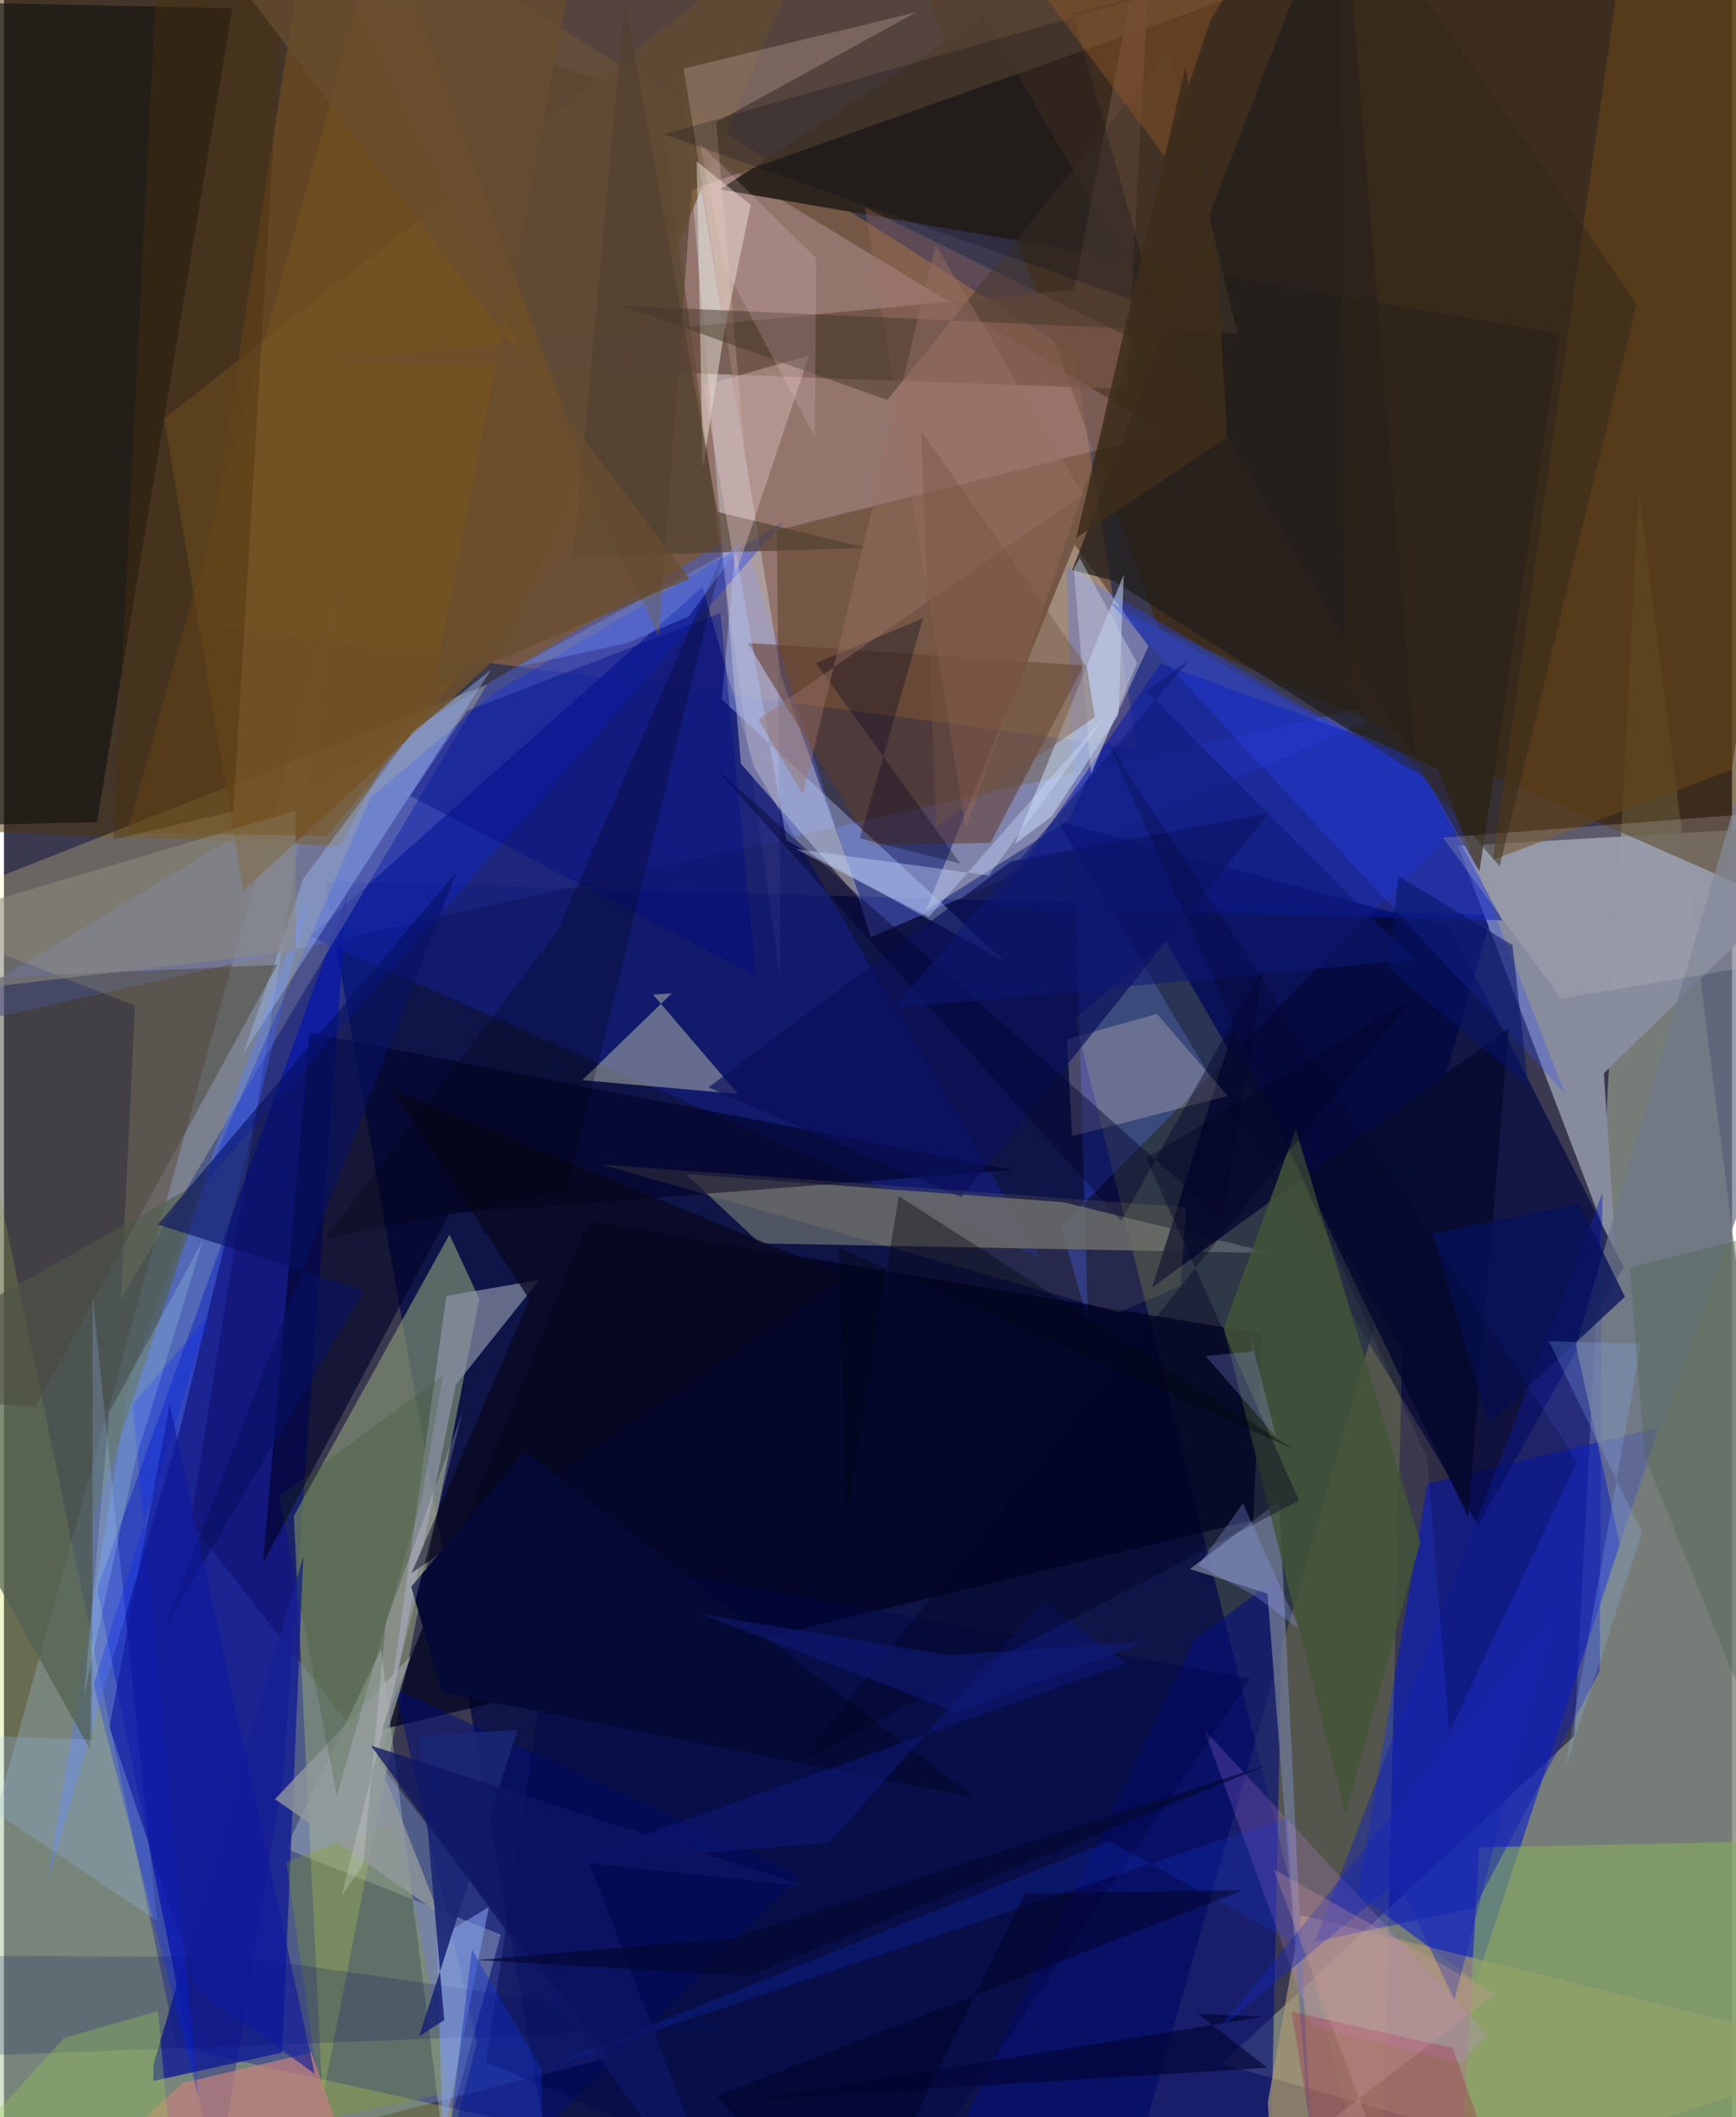 <svg xmlns="http://www.w3.org/2000/svg" width="228" height="278" viewBox="0 0 836 1024"><path fill="#3b394f" d="M0 0h836v1024H0z"/><path fill="#838b7f" fill-opacity=".824" d="M790.88 236.958l-31.136 602.597-170.608 158.618L898 1086z"/><path fill="#9a6e3f" fill-opacity=".596" d="M548.228 361.988L93.302 301.835 150.498-62 517.69 171.131z"/><path fill="#080f45" fill-opacity=".839" d="M535.593 1086l-268.81-25.642L155.215 426.22l564.551 16.232z"/><path fill="#7ca5fe" fill-opacity=".322" d="M164.471 271.863L90.237 736.507l202.878 258.628L-62 1086z"/><path fill="#4c5bc2" fill-opacity=".561" d="M694.588 333.96L419.363 453.24l-62.566-196.63-407.491 246.016z"/><path fill="#898e9f" fill-opacity=".973" d="M773.992 519.103l6.028 91.097-76.662-201.041L898 397.889z"/><path fill="#3e2600" fill-opacity=".612" d="M425.037-62L558.54 303.71l327.31 144.514-26.115-464.848z"/><path fill="#4f3200" fill-opacity=".486" d="M-62 400.049l224.43 9.128L351.775 59.814-13.878-62z"/><path fill="#0017cf" fill-opacity=".549" d="M654.847 916.226l33.809-198.657 111.65-27.074-88.224 267.882z"/><path fill="#000796" fill-opacity=".655" d="M135.107 858.712L165.84 433.69 45.124 768.418l57.808 287.804z"/><path fill="#2c40c4" fill-opacity=".502" d="M524.353 638.621l-10.346-364.468 198.01 116.69L511.32 593.257z"/><path fill="#879877" fill-opacity=".639" d="M140.22 733.213l75.316-136.108 14.427 31.19-75.833 386.094z"/><path fill="#ffddfd" fill-opacity=".22" d="M373.974 256.486l187.883-47.07-243.212-147.59 57.027 412.656z"/><path fill="#121c75" fill-opacity=".776" d="M362.939 370.96L501.56 608.462l-353.443-155.61 189.791-169.01z"/><path fill="#fff3a1" fill-opacity=".239" d="M63.378 486.302l-6.802 141.991 177.148-297.248-283.036 111.582z"/><path fill="#00053e" fill-opacity=".663" d="M783.547 612.747l-70.395 125.114-203.367-340.763 190.196 51.908z"/><path fill="#d3e55a" fill-opacity=".302" d="M83.575 990.08L-50.043 346.746-22.26 1086l268.208-59.89z"/><path fill="#e2fa4e" fill-opacity=".153" d="M561.867 454.769L676.45 653.21 665.872 1086l-147.75-593.117z"/><path fill="#fef6e5" fill-opacity=".325" d="M445.913 440.357l69.063-43.583 38.713-84.218-35.714-49.114z"/><path fill="#000321" fill-opacity=".753" d="M604.334 735.296l3.957-90.273-325.743-54.33-100.093 245.895z"/><path fill="#5d616a" fill-opacity=".843" d="M512.336 581.444l101.164 24.66-247.748-4.722-35.822-33.473z"/><path fill="#12120f" fill-opacity=".643" d="M-62 .387l172.456 3.597L44.994 397.62-62 400.07z"/><path fill="#07107a" fill-opacity=".643" d="M575.768 793.106l43.073-32.12-6.792 322.852L435.853 1086z"/><path fill="#c6c3cb" fill-opacity=".498" d="M327.797 32.89l28.712 336.487 58.223 66.519-38.627-108.494z"/><path fill="#b0b6ad" fill-opacity=".529" d="M279.75 522.433l75.405 6.676-41.166-48.067 9.112-.627z"/><path fill="#000229" fill-opacity=".631" d="M487.899 565.87l-340.092-66.348-22.53 256.632 90.063-169.1z"/><path fill="#715228" fill-opacity=".773" d="M397.31-47.457L240.73 315.737 115.799 430.742 77.532 202.399z"/><path fill="#a59775" fill-opacity=".714" d="M627.492 926.282l-16.057 90.502L615.07 1086 898 993.481z"/><path fill="#2c231c" fill-opacity=".969" d="M474.125 8.104L713.791 421.43l38.96-260.08-406.328-69.724z"/><path fill="#0819a7" fill-opacity=".541" d="M478.668 438.898l80.934-117.946 122.308 44.635 42.886 79.5z"/><path fill="#000b7a" fill-opacity=".49" d="M189.174 816.764l39.592 170.932-24.84 98.304 180.712-178.842z"/><path fill="#547fff" fill-opacity=".392" d="M147.734 432.205L85.012 691.741 20.994 910.396l39.9-243.247z"/><path fill="#60411a" fill-opacity=".71" d="M786.773-49.513l-66.536 465.414 115.699-43.632L898-62z"/><path fill="#c8dadd" fill-opacity=".314" d="M212.698 1038.233l27.628-102.553-104.047-41.538 46.162-96.492z"/><path fill="#644a3c" fill-opacity=".718" d="M556.59-62l-38.873 202.202-357.452 34.105 382.76 13.826z"/><path fill="#0929ea" fill-opacity=".31" d="M376.706 252.72L95.988 573.498l81.26-187.573 60.172-51.103z"/><path fill="#8d94a9" fill-opacity=".675" d="M184.597 837.622l29.439-210.851 44.924-7.687-40.42 50.724z"/><path fill="#5f3b2c" fill-opacity=".549" d="M359.81 310.972l162.604 10.906-45.171 85.823-58.017.93z"/><path fill="#5c4837" fill-opacity=".749" d="M764.848-62h-626.88l178.876 369.595 15.815-215.713z"/><path fill="#85ab5e" fill-opacity=".608" d="M706.086 1028.67L898 1025.996l-45.516-135.404-138.82 2.924z"/><path fill="#fdf6ea" fill-opacity=".427" d="M348.463 160.546l12.808-61.468-26.148-21.022 2.966 148.154z"/><path fill="#211d1b" fill-opacity=".725" d="M683.39 373.787L647.175-62l-130.39 337.739 19.838 5.139z"/><path fill="#6d7691" fill-opacity=".827" d="M616.96 725.924l-43.216 32.953 37.52 11.866 21.8 280.332z"/><path fill="#060b30" fill-opacity=".847" d="M708.3 733.685L594.574 498.243 555.43 622.705l172.599-125.61z"/><path fill="#b4c9ff" fill-opacity=".38" d="M484.218 465.079l-105.69-58.627-24.631-141.154-6.649 72.935z"/><path fill="#1321b1" fill-opacity=".467" d="M634.037 939.21l77.356-16.457 60.62-114.476 1.284-231.324z"/><path fill="#162093" fill-opacity=".851" d="M72.285 998.615l72.551-245.813-10.24 239.98-62.277 13.675z"/><path fill="#a0bffe" fill-opacity=".392" d="M115.827 509.48L235.66 323.93l-38.159 30.394-52.605 70.493z"/><path fill="#435438" fill-opacity=".843" d="M590.1 642.28l34.846-96.107 60.204 199.748-36.175 131.652z"/><path fill="#6f788a" fill-opacity=".722" d="M760.503 650.68l111.118-377.992-27.2 298.53-62.72 175.668z"/><path fill="#f9e4d1" fill-opacity=".251" d="M557.778 490.382l34.239 39.7-75.275 19.467-2.516-46.89z"/><path fill="#85a31b" fill-opacity=".286" d="M136.568 900.605l53.692-20.378 26.135 131.804-61.85 12.66z"/><path fill="#526150" fill-opacity=".698" d="M41.75 846.468l1.407-112.01L98.01 570.1-62 659.93z"/><path fill="#cee4ff" fill-opacity=".498" d="M541.713 277.935l-2.541 67.719-32.369 49.294-17.731 13.256z"/><path fill="#2d49fd" fill-opacity=".282" d="M693.58 371.781l-68.64-30.23-90.559-50.875 220.73 238.068z"/><path fill="#fadbcc" fill-opacity=".22" d="M441.483 5.874L328.83 33.135l29.533 186.496-13.77-160.568z"/><path fill="#091059" fill-opacity=".675" d="M463.056 579.083L611.7 393.45l-124.518 23.118-146.345 109.351z"/><path fill="#081162" fill-opacity=".612" d="M174.047 624.037L74.48 592.25l144.541-170.5L76.465 789.96z"/><path fill="#d78fff" fill-opacity=".188" d="M717.36 983.895L580.675 836.713l52.069 142.915 72.573 18.483z"/><path fill="#4a483c" fill-opacity=".494" d="M-62 475.358l194.202-8.687L15.194 680.213-62 675.988z"/><path fill="#a57160" fill-opacity=".325" d="M546.777 164.32L493.04 323.455l-27.776 77.195-48.77-300.404z"/><path fill="#cac7c8" fill-opacity=".235" d="M696.11 405.108l57.126 77.855L898 458.573l-21.082-67.356z"/><path fill="#07071d" fill-opacity=".737" d="M197.183 760.794l210.054-143.523-219.858-90.625 66.783 101.777z"/><path fill="#000549" fill-opacity=".443" d="M269.774 751.166L233.157 997.3l190.763 80.877L602.885 811.83z"/><path fill="#9fc2ff" fill-opacity=".224" d="M42.777 841.357l.094-214.961 31.244 302.675L-62 837.844z"/><path fill="#c17f7d" fill-opacity=".718" d="M148.691 992.712L181.397 1086l-151.341-26.972 56.255-51.503z"/><path fill="#503f30" fill-opacity=".651" d="M275.499 269.365L300.353.46 345.18 247.6l71.99 17.371z"/><path fill="#8b897d" fill-opacity=".569" d="M140.973 392.142L-62 452.469v31.515l203.182-24.102z"/><path fill="#e5c9c6" fill-opacity=".376" d="M354.136 277.277l-15.756-90.845 51.048-14.486-19.81 59.455z"/><path fill="#03042f" fill-opacity=".431" d="M609.436 467.267l-19.84 122.523-245.48-218.282 196.351 219.044z"/><path fill="#939a9d" fill-opacity=".773" d="M181.204 851.8l29.2 73.573-79.323-55.185 65.668-69.284z"/><path fill="#000e60" fill-opacity=".204" d="M352.612 980.618l-236.774-34.035L-62 945.735l18.61 49.678z"/><path fill="#040d83" fill-opacity=".427" d="M363.839 471.913l-167.321-86.935 27.651-41.216 122.456-47.285z"/><path fill="#0223fa" fill-opacity=".275" d="M62.261 679.149l31.867 335.631-50.734-200.151L99.29 636.215z"/><path fill="#78531d" fill-opacity=".482" d="M156.315 404.254l-96.846-1.442L183.283-41.39l104.435 285.751z"/><path fill="#00000b" fill-opacity=".243" d="M155.498 598.83l116.524-21.963 76.3-310.286-80.74 183.933z"/><path fill="#f6e070" fill-opacity=".102" d="M569.176 621.882l-29.995 12.968-250.215-71.587L572 583.908z"/><path fill="#06125a" fill-opacity=".761" d="M784.177 627.199l-66.054 61.36-27.04-91.877 70.796-14.62z"/><path fill="#c9dbff" fill-opacity=".388" d="M476.362 423.41l59.256-80.561L447.4 443.513l-64.196-32.854z"/><path fill="#46372c" fill-opacity=".498" d="M299.293 147.892L596.7 161.25 563.689 24.126l-136.322 169.35z"/><path fill="#0e1974" fill-opacity=".537" d="M552.467 334.27l129.85 129.93-251.724 23.308 142.7-168.139z"/><path fill="#829feb" fill-opacity=".58" d="M234.606 922.382L202.252 1086h11.767l-4.726-148.315z"/><path fill="#a8003a" fill-opacity=".247" d="M700.823 990.553L622.88 972.99 641.745 1086l84.41-24.222z"/><path fill="#153be7" fill-opacity=".204" d="M262.153 999.975L534.697 890.4l90.346 49.864-4.448-61.083z"/><path fill="#000616" fill-opacity=".22" d="M319.372 64.944L557.5 149.238 517.116 6.255l80.182-20.738z"/><path fill="#2d4c15" fill-opacity=".212" d="M133.24 723.647l27.785 145.07 41.054-144.012 10.31-59.338z"/><path fill="#8f552a" fill-opacity=".447" d="M583.934 9.327l-22.54 66.147-69.35-92.645L627.803-62z"/><path fill="#93bcff" fill-opacity=".227" d="M747.396 648.672l44.51 1.254-36.679 205.356 37.224-114.056z"/><path fill="#000117" fill-opacity=".306" d="M414.023 405.486l48.69 12.218-69.868-97.005 51.838-21.747z"/><path fill="#040a35" d="M469.283 869.245L211.93 818.562l-14.912-51.077 54.937-65.36z"/><path fill="#0d156e" fill-opacity=".671" d="M268.806 901.86l274.012-97.408-39.731-29.713-104 116.518z"/><path fill="#49310e" fill-opacity=".4" d="M110.931 392.356l-58.014 13.75L76.29-62l60.686 21.52z"/><path fill="#769aff" fill-opacity=".341" d="M331.307 298.081l-30.095 13.08-53.128 11.425 108.553-59.092z"/><path fill="#000023" fill-opacity=".216" d="M688.403 705.121l-154.73-346.962 227.402 348.844-61.838 130.643z"/><path fill="#000323" fill-opacity=".392" d="M552.554 560.154l127.94-76.459-295.787 368.382L626.595 725.74z"/><path fill="#c4feff" fill-opacity=".184" d="M38.764 820.194L63.71 705.927l32.743-106.408-45.531 83.548z"/><path fill="#516554" fill-opacity=".396" d="M793.864 704.714l-7.334-91.79 84.323-21.043 9.8 326.684z"/><path fill="#020536" fill-opacity=".667" d="M362.03 1015.651l247.436-40.28-31.871-1.415 33.59 26.131z"/><path fill="#1a2674" fill-opacity=".894" d="M201.035 839.367l11.97 137.67-12.13 7.78 47.593-148.047z"/><path fill="#3e2d1a" fill-opacity=".851" d="M571.61 32.255l-52.877 227.963 73.004-48.56-4.785-84.253z"/><path fill="#987266" fill-opacity=".435" d="M386.536 384.225l64.217-265.74 71.29 120.665L364.96 347.97z"/><path fill="#1527b4" fill-opacity=".424" d="M674.485 909.404l-87.39 72.527 162.58-200.25-47.998 185.694z"/><path fill="#faf6ff" fill-opacity=".196" d="M184.685 784.912l-10.947 117.207-10.4 14.88 58.455-233.859z"/><path fill="#9ccb54" fill-opacity=".337" d="M83.353 1069.447L-62 1086l91.143-100.334 45.343-13.03z"/><path fill="#ffd5e1" fill-opacity=".169" d="M348.521 128.637l43.747 82.77.68-86.485L336.72 69.57z"/><path fill="#0f2ec2" fill-opacity=".431" d="M260.058 1000.793l.47 85.207h-51.721l17.609-142.992z"/><path fill="#040711" fill-opacity=".392" d="M624.077 701.056L432.858 578.522 407.235 736.7l-3.222-133.23z"/><path fill="#cf999b" fill-opacity=".29" d="M614.17 904.138l107.057 60.337-94.482 72.715 54.781 47.229z"/><path fill="#c0cbe4" fill-opacity=".467" d="M517.548 275.19l8.39 99.326 22.257-53.85-27.76-50.807z"/><path fill="#0f199e" fill-opacity=".608" d="M150.317 1003.037L80.158 679.22l-29.14 156.107L93.81 962.253z"/><path fill="#98a9fe" fill-opacity=".271" d="M577.896 757.153l21.503-30.034 27.133 60.674-21.55-16.03z"/><path fill="#322719" fill-opacity=".475" d="M789.869 147.023L645.676-62l3.254 394.153 74.627 86.846z"/><path fill="#111b78" fill-opacity=".569" d="M461.307 828.313l90.744-34.277-94.737 6.565-119.798-19.873z"/><path fill="#745441" fill-opacity=".408" d="M450.981 399.943l-7.336-191.614 80.236 114.305 3.835 24.233z"/><path fill="#010221" fill-opacity=".463" d="M599.45 914.177l-105.598 1.639L410.465 1086l-65.649-72.228z"/><path fill="#0e1664" fill-opacity=".749" d="M283.305 901.308L354.01 1086 177.544 844.298l210.468 67.992z"/><path fill="#03072d" fill-opacity=".627" d="M353.604 937.255l258.637-83.984L360.356 955.62l-131.78-7.601z"/><path fill="#061467" fill-opacity=".565" d="M674.627 423.78l55.154 33.36 7.776 68.6-67.933-57.602z"/><path fill="#684d2f" fill-opacity=".714" d="M95.357-32.39L284.237-62l-76.489 394.641 123.947-52.767z"/><path fill="#9a9ffe" fill-opacity=".243" d="M604.22 653.613l-1.082-6.765 12.224 47.969-33.952-38.874z"/></svg>